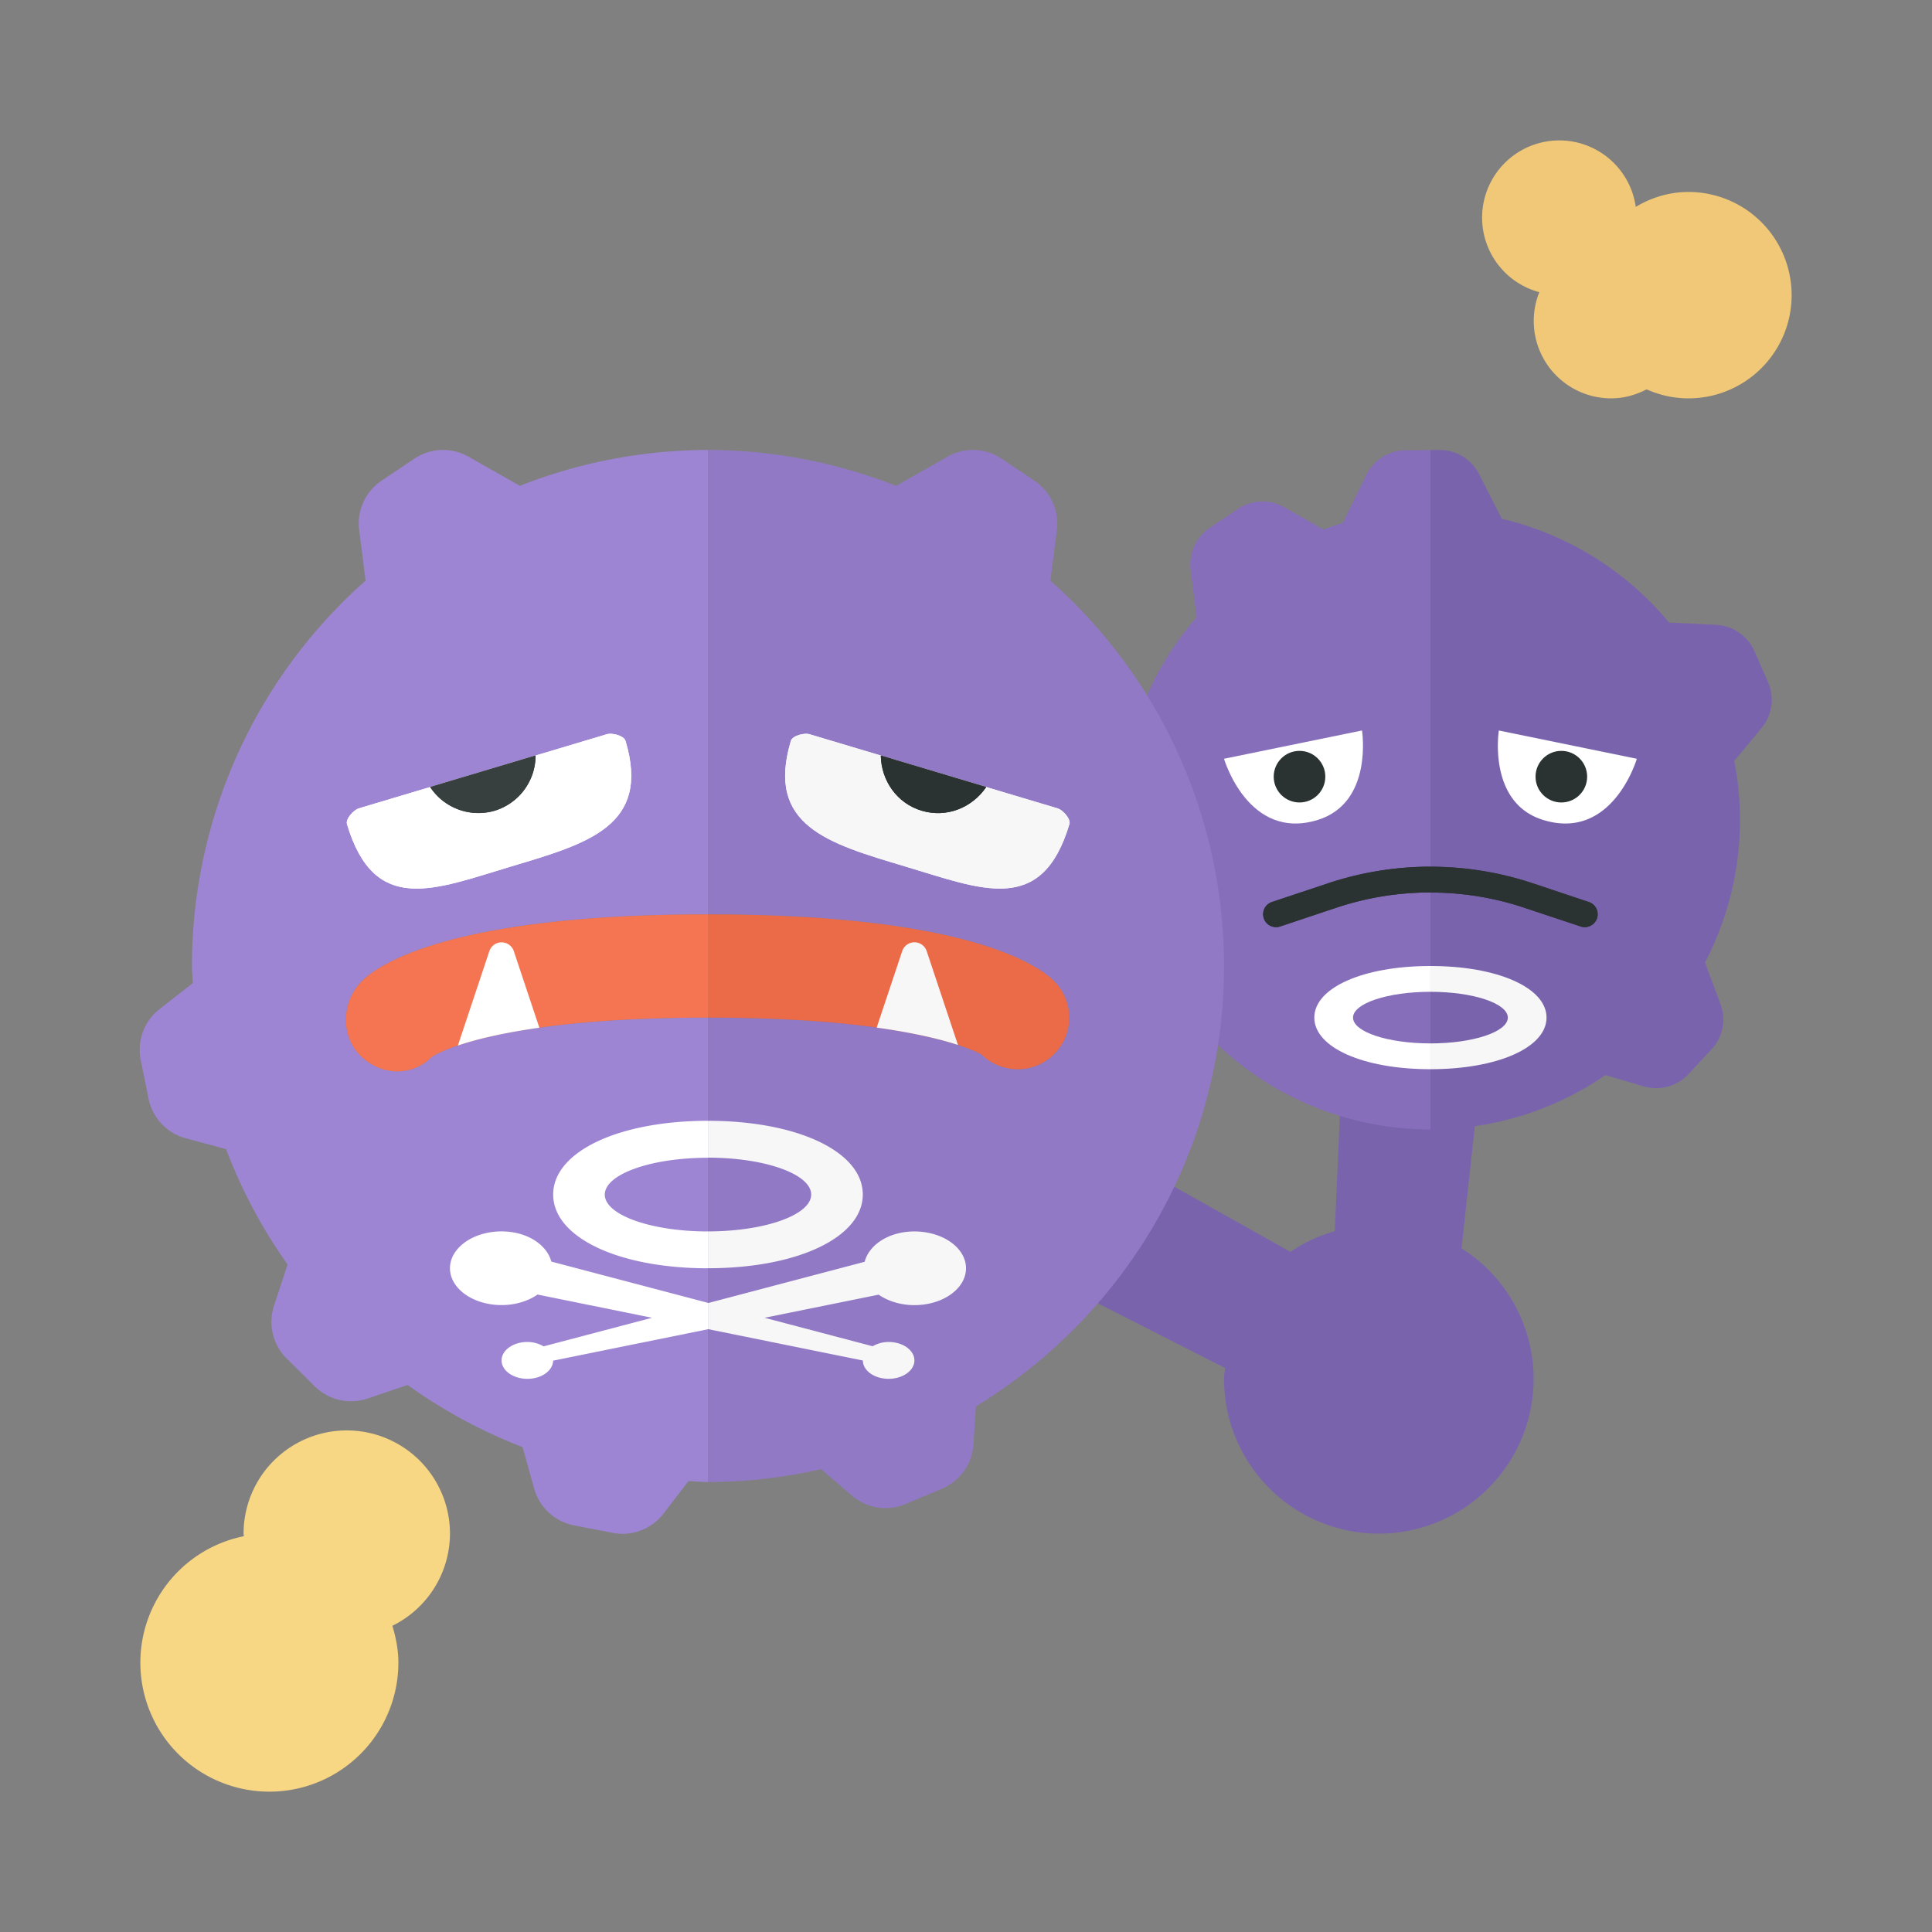 <svg xmlns="http://www.w3.org/2000/svg" width="100%" height="100%" viewBox="-2.72 -2.72 37.44 37.44"><rect x="-2.72" y="-2.72" width="37.44" height="37.44" fill="#808080" stroke="none"/><path fill="#7A63AD" d="M25.603 21.472l.896-8.24-2.998-.132-.355 8.038c-.309.092-.6.222-.858.402l-8.868-4.973-1.467 2.616 9.067 4.607c-.004.071-.02.138-.02.21a3 3 0 106 0 2.99 2.99 0 00-1.397-2.528z"/><path fill="#866EBA" d="M24.519 6.005a.855.855 0 00-.761.479l-.456.93a5.311 5.311 0 00-.374.128l-.76-.432a.857.857 0 00-.899.033l-.543.364a.858.858 0 00-.373.819l.117.916A5.966 5.966 0 0019 13.167a6 6 0 006 6V6.001l-.481.004z"/><path fill="#7A63AD" d="M29.133 18.333c.311.091.647 0 .868-.238l.445-.478a.853.853 0 00.175-.882l-.3-.803a5.96 5.96 0 00.567-3.906l.529-.638a.857.857 0 00.125-.891l-.263-.598a.854.854 0 00-.741-.51l-.914-.045a5.993 5.993 0 00-3.24-2.01l-.442-.867A.855.855 0 0025.173 6L25 6.001v13.165a5.966 5.966 0 003.391-1.052l.742.219z"/><path fill="#9D85D3" d="M5.646 17.762a.933.933 0 01-.665.279c-.257 0-.516-.104-.718-.307-.391-.391-.36-1.051.03-1.442C4.596 15.99 5.977 15 11 15V6a9.96 9.96 0 00-3.645.695l-.994-.564a.998.998 0 00-1.051.038l-.634.425a1 1 0 00-.436.957l.125.981A9.967 9.967 0 001 16c0 .112.013.22.017.331l-.646.505a1 1 0 00-.364.986l.152.749c.075.371.354.668.719.767l.783.211a9.963 9.963 0 001.192 2.235l-.263.801a1 1 0 00.246 1.022l.543.538a1 1 0 001.024.237l.776-.263c.684.491 1.43.896 2.228 1.204l.225.805a.999.999 0 00.773.712l.75.145a1 1 0 00.983-.373l.484-.631c.126.005.25.019.378.019v-9c-4.26 0-5.344.754-5.354.762z"/><path fill="#F57552" d="M4.263 17.735c.202.202.461.307.718.307a.933.933 0 00.665-.279C5.656 17.754 6.74 17 11 17v-2c-5.023 0-6.404.99-6.707 1.293-.391.391-.421 1.051-.03 1.442z"/><path fill="#9179C6" d="M13.792 26.265a.999.999 0 001.039.161l.704-.297a.999.999 0 00.609-.857l.047-.737C19.071 22.779 21 19.619 21 16a9.963 9.963 0 00-3.365-7.467l.125-.981a1 1 0 00-.435-.957l-.635-.426a.998.998 0 00-1.051-.038l-.993.565A9.95 9.95 0 0011 6v9c5.023 0 6.404.99 6.707 1.293a.999.999 0 11-1.413 1.415v.001c-.02 0-1.163-.709-5.294-.709v9c.754 0 1.485-.09 2.192-.249l.6.514z"/><path fill="#EB6B48" d="M16.294 17.709v-.001a.999.999 0 101.413-1.415C17.404 15.99 16.023 15 11 15v2c4.131 0 5.274.709 5.294.709z"/><path fill="#FFF" d="M8 20.429c0 .828 1.262 1.429 3 1.429v-.714c-1.105 0-2-.32-2-.714 0-.395.895-.714 2-.714V19c-1.738 0-3 .601-3 1.429zm-1 .714c-.552 0-1 .32-1 .714 0 .394.448.714 1 .714.272 0 .516-.079.697-.204l2.218.45-2.101.554a.617.617 0 00-.314-.085c-.276 0-.5.16-.5.357 0 .197.224.357.5.357.274 0 .494-.157.499-.352L11 23.039v-.511l-3.036-.8c-.088-.331-.476-.585-.964-.585z"/><path fill="#F7F7F7" d="M13 20.429c0 .394-.895.714-2 .714v.714c1.738 0 3-.601 3-1.429S12.738 19 11 19v.714c1.105 0 2 .32 2 .715zm-1.995 2.609l2.996.607c.002.197.224.355.499.355.276 0 .5-.16.5-.357 0-.197-.224-.357-.5-.357a.617.617 0 00-.309.083l-2.095-.552 2.211-.448c.18.124.423.203.693.203.552 0 1-.32 1-.714 0-.395-.448-.714-1-.714-.49 0-.878.256-.964.588l-3.03.799-.006-.003v.511l.005-.001z"/><path fill="#FFF" d="M22.75 17c0 .579.946 1 2.25 1v-.5c-.828 0-1.5-.224-1.5-.5s.672-.5 1.5-.5V16c-1.304 0-2.25.421-2.25 1z"/><path fill="#F7F7F7" d="M26.5 17c0 .276-.672.5-1.5.5v.5c1.304 0 2.25-.421 2.25-1s-.946-1-2.25-1v.5c.828 0 1.5.224 1.5.5zm-8.719-4.053l-4.821-1.441c-.082-.025-.321.023-.354.131-.492 1.646.722 1.987 2.213 2.433 1.491.446 2.652.963 3.185-.819.033-.108-.14-.279-.223-.304z"/><path fill="#F7F7F7" d="M17.781 12.947l-4.821-1.441c-.082-.025-.321.023-.354.131-.492 1.646.722 1.987 2.213 2.433 1.491.446 2.652.963 3.185-.819.033-.108-.14-.279-.223-.304z"/><g fill="#2B3332"><path d="M15.142 12.991c.486.145.98-.061 1.25-.459l-2.043-.611c.008.482.308.925.793 1.07z"/><path d="M15.142 12.991c.486.145.98-.061 1.25-.459l-2.043-.611c.008.482.308.925.793 1.07z"/></g><path fill="#FFF" d="M4.227 12.947l4.821-1.441c.082-.025.321.023.354.131.492 1.646-.722 1.987-2.213 2.433-1.491.446-2.652.963-3.185-.819-.032-.108.141-.279.223-.304z"/><path fill="#FFF" d="M4.227 12.947l4.821-1.441c.082-.025.321.023.354.131.492 1.646-.722 1.987-2.213 2.433-1.491.446-2.652.963-3.185-.819-.032-.108.141-.279.223-.304z"/><g fill="#373F3F"><path d="M6.866 12.991a1.121 1.121 0 01-1.25-.459l2.043-.611a1.12 1.12 0 01-.793 1.07z"/><path d="M6.866 12.991a1.121 1.121 0 01-1.25-.459l2.043-.611a1.12 1.12 0 01-.793 1.07z"/></g><path fill="#F7F7F7" d="M14.269 17.194c.756.105 1.261.233 1.575.336l-.606-1.819a.25.25 0 00-.474 0l-.495 1.483z"/><path fill="#FFF" d="M6.153 17.541c.324-.11.829-.239 1.579-.345l-.495-1.484a.25.25 0 00-.474 0l-.61 1.829zM29 11.984s-.469 1.604-1.818 1.185c-1.079-.335-.856-1.733-.856-1.733l2.674.548z"/><circle cx="27.537" cy="12.331" r=".5" fill="#2B3332"/><path fill="#FFF" d="M21 11.984s.469 1.604 1.818 1.185c1.079-.335.856-1.733.856-1.733L21 11.984z"/><circle cx="22.463" cy="12.331" r=".5" fill="#2B3332"/><path fill="#F7D684" d="M6 27a2 2 0 10-4 0c0 .017.005.033.005.05A2.5 2.5 0 105 29.5c0-.25-.048-.487-.116-.714A1.996 1.996 0 006 27z"/><path fill="#F0C877" d="M30 1c-.375 0-.721.11-1.021.289a1.496 1.496 0 10-1.869 1.653A1.5 1.5 0 0028.5 5c.25 0 .482-.067.689-.175.248.111.522.175.811.175a2 2 0 100-4z"/><g fill="#2B3332"><path d="M23.023 14.395l-1.103.368a.25.25 0 00.158.474l1.103-.368a5.739 5.739 0 011.818-.294v-.5a6.308 6.308 0 00-1.976.32z"/><path d="M27.921 15.237a.25.25 0 00.158-.474l-1.103-.368a6.275 6.275 0 00-1.977-.319v.5c.616 0 1.232.098 1.818.294l1.104.367z"/><path d="M23.023 14.395l-1.103.368a.25.25 0 00.158.474l1.103-.368a5.739 5.739 0 011.818-.294v-.5a6.308 6.308 0 00-1.976.32z"/><path d="M27.921 15.237a.25.25 0 00.158-.474l-1.103-.368a6.275 6.275 0 00-1.977-.319v.5c.616 0 1.232.098 1.818.294l1.104.367z"/></g></svg>